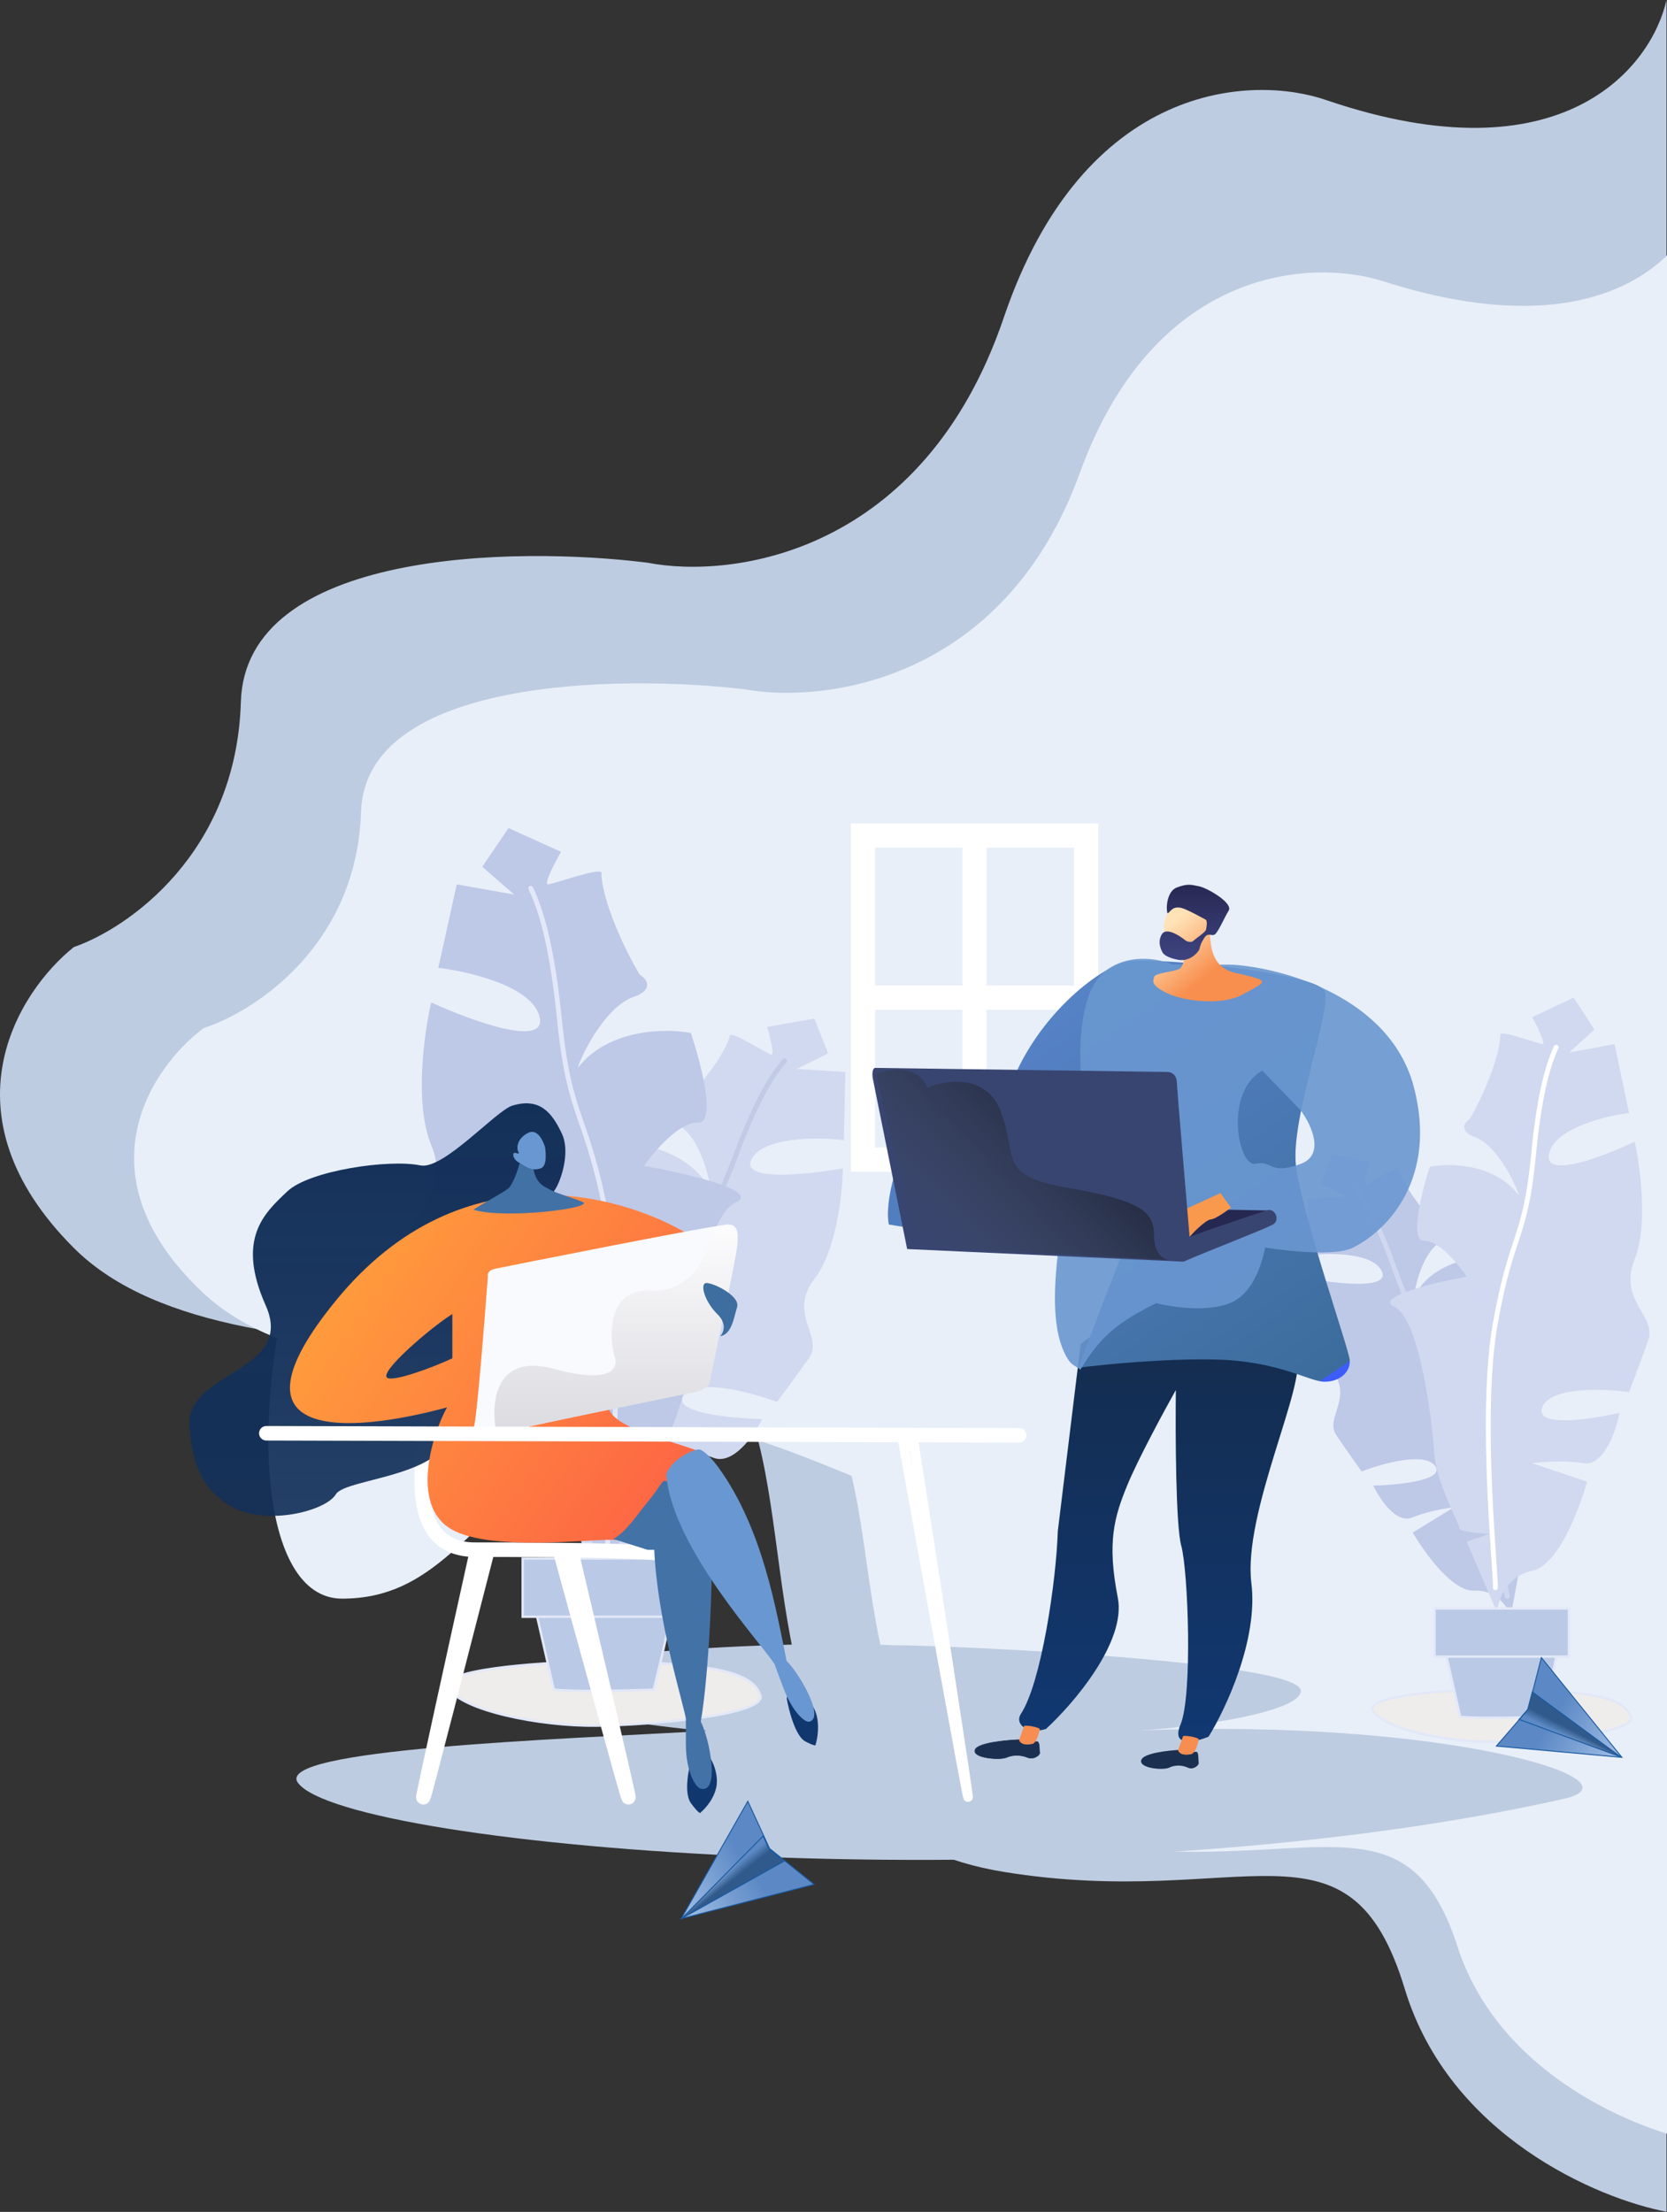<svg width="907" height="1203" viewBox="0 0 907 1203" fill="none" xmlns="http://www.w3.org/2000/svg">
<rect x="0" y="0" width="907" height="1203" fill="#333333" stroke="none"/>
<g clip-path="url(#clip0_128_1285)">
<path d="M546.157 172.708C589.788 44.237 681.496 40.4 721.895 54.539C850.366 98.171 898.643 36.36 906.723 0V1202.9C869.354 1195.83 788.555 1161.69 764.315 1081.7C734.015 981.71 676.446 1039.28 546.157 1018.07C415.868 996.86 434.048 869.601 412.838 784.762C391.628 699.923 131.051 769.612 40.152 678.713C-32.567 605.994 9.852 539.335 40.152 515.095C69.442 504.995 128.627 464.191 131.051 381.776C133.475 299.361 279.52 296.937 352.239 306.027C398.698 315.117 502.525 301.179 546.157 172.708Z" fill="#BECCE1"/>
<path d="M587.495 257.309C628.6 144.047 714.997 140.664 753.058 153.13C874.09 191.596 919.572 137.102 927.184 105.047V1165.54C891.978 1159.3 815.857 1129.21 793.021 1058.69C764.476 970.535 710.24 1021.29 587.495 1002.59C464.75 983.891 481.877 871.698 461.895 796.903C441.913 722.108 196.424 783.547 110.788 703.409C42.279 639.299 82.242 580.531 110.788 559.161C138.381 550.257 194.14 514.284 196.424 441.626C198.707 368.967 336.296 366.83 404.805 374.844C448.574 382.858 546.389 370.57 587.495 257.309Z" fill="#E8EFF9"/>
<path d="M478.204 493.013C457.056 510.838 396.883 547.758 352.882 531.154C160.361 458.504 96.031 869.453 186.078 869.453C236.296 869.453 253.474 829.696 303.956 793.237C354.438 756.778 390.728 770.318 524.979 829.255C570.347 849.172 768.289 897.499 858.969 869.453C949.65 841.408 916.366 703.137 886.802 685.182C790.346 626.601 832.437 655.793 777.884 562.03C661.644 362.243 577.667 409.177 478.204 493.013Z" fill="#E8EFF9"/>
<path d="M530.24 454.432L469.519 454.432V498.501V542.571M530.24 454.432L590.961 454.432V498.501V542.571M530.24 454.432V630.709M530.24 630.709H469.519V586.64V542.571M530.24 630.709H590.961V586.64V542.571M469.519 542.571L590.961 542.571" stroke="white" stroke-width="13.169"/>
<path d="M273.814 918.117C251.276 904.905 398.177 891.069 486.563 894.802C517.466 894.802 707.781 903.514 707.781 919.601C707.781 930.972 651.639 939.438 619.428 941.187C784.74 934.422 896.301 968.137 850.856 978.346C582.736 1038.58 188.171 1005.22 162.099 969.603C148.716 951.32 302.311 945.965 384.56 941.431C357.036 939.165 296.352 931.328 273.814 918.117Z" fill="#BECCE1"/>
<path d="M243.87 917.944C238.17 908.129 291.892 904.356 319.465 903.696C395.06 903.696 409.704 911.216 413.662 921.902C417.619 932.588 355.482 938.129 324.61 938.525C293.739 938.921 250.994 930.214 243.87 917.944Z" fill="#EFECEC" stroke="#E2E8F8" stroke-width="1.317" stroke-linecap="round"/>
<path d="M369.333 611.969C381.894 619.493 386.913 645.02 386.57 647.666C377.218 628.031 351.885 621.99 340.388 621.423C332.65 633.045 319.26 656.717 327.605 658.425C335.95 660.132 343.869 675.05 346.785 682.295C327.696 681.065 292.084 680.539 302.349 688.269C315.18 697.933 308.351 753.29 305.567 768.089C302.782 782.889 310.486 807.41 309.902 809.697C309.434 811.526 320.52 815.006 326.121 816.517L312.229 817.511L319.973 857.492C322.135 851.635 330.198 840.13 345.154 840.959C360.11 841.788 379.637 815.795 387.531 802.695L359.182 786.072C364.27 786.554 377.168 788.579 388.059 792.821C398.95 797.062 410.373 780.566 414.723 771.787C397.524 771.403 364.929 768.269 372.137 758.806C379.346 749.342 408.891 757.297 422.762 762.457C425.79 758.419 433.508 748.004 440.156 738.651C448.466 726.961 428.32 714.679 443.216 695.44C455.133 680.048 458.409 649.005 458.558 635.407C439.371 638.901 402.582 642.804 408.926 630.473C415.271 618.142 445.049 618.416 459.145 620.094L459.971 583.025L433.45 581.371L450.57 572.952L443.121 553.943L417.336 558.52C418.968 563.85 421.681 574.319 419.479 573.562C416.727 572.616 397.837 560.628 397.18 563.201C394.295 574.491 378.009 593.963 369.271 602.12C363.727 603.854 362.922 608.129 369.333 611.969Z" fill="#D1D9F0"/>
<path d="M322.285 844.748C324.098 841.058 335.34 755.093 356.744 709.903C378.147 664.713 384.214 671.78 399.906 629.484C410.44 601.09 418.787 586.39 426.824 576.98" stroke="#C2CBE5" stroke-width="2.634" stroke-linecap="round"/>
<path d="M345.086 542.058C328.283 547.648 314.891 577.315 314.504 580.636C331.176 559.379 362.358 559.232 375.865 561.815C381.396 578.176 389.912 610.823 379.724 610.527C369.536 610.232 355.925 626.15 350.394 634.145C372.905 638.082 414.378 647.578 400.177 654.073C382.425 662.192 373.934 731.57 372.777 750.391C371.619 769.211 355.411 796.889 355.411 799.841C355.411 802.203 341.518 803.285 334.571 803.531L350.394 808.698L329.555 855.196C328.783 847.446 322.84 831.135 305.242 827.887C287.644 824.64 272.697 787.417 267.423 769.211L305.242 757.033C299.196 756.172 283.631 754.967 269.738 757.033C255.845 759.1 247.484 735.752 245.04 723.82C265.107 728.249 303.853 733.71 298.296 720.13C292.739 706.55 256.103 707.829 238.479 710.166C236.164 704.385 230.298 689.5 225.358 676.215C219.184 659.609 246.197 650.383 234.62 622.705C225.358 600.564 230.761 561.815 234.62 545.209C255.845 554.927 297.369 570.155 293.665 553.327C289.96 536.5 255.331 528.356 238.479 526.388L248.513 480.997L279.772 486.533L262.406 471.402L276.685 450.367L305.242 463.284C301.769 469.311 295.517 481.292 298.296 480.997C301.769 480.628 327.239 471.402 327.239 474.724C327.239 489.298 340.36 517.654 348.078 530.078C353.996 533.769 353.663 539.205 345.086 542.058Z" fill="#BEC8E7"/>
<path d="M330.644 839.013C329.636 834.001 342.081 726.081 330.648 664.94C319.215 603.799 310.081 610.679 304.417 554.689C300.614 517.102 295.289 496.819 288.755 483.068" stroke="#E2E8F8" stroke-width="2.634" stroke-linecap="round"/>
<path d="M284.392 879.308V847.622H372.9V879.308H364.598C362.111 893.759 355.652 918.976 355.652 918.976C355.652 918.976 318.147 920.429 301.324 918.976L292.277 879.308H284.392Z" fill="#BAC9E5"/>
<path d="M284.392 847.622V879.308H328.438H372.9V847.622H284.392ZM292.277 879.308L301.324 918.976C318.147 920.429 355.652 918.976 355.652 918.976C355.652 918.976 362.111 893.759 364.598 879.308H292.277Z" stroke="#E2E8F8" stroke-width="1.317" stroke-linecap="round"/>
<path d="M783.044 676.017C773.126 682.23 769.162 703.309 769.433 705.494C776.818 689.28 796.822 684.292 805.901 683.824C812.011 693.421 822.584 712.968 815.995 714.378C809.405 715.789 803.152 728.107 800.849 734.09C815.923 733.075 844.044 732.64 835.939 739.024C825.806 747.003 831.199 792.716 833.398 804.937C835.596 817.158 829.513 837.407 829.974 839.295C830.344 840.806 821.59 843.679 817.167 844.927L828.137 845.748L822.021 878.763C820.314 873.927 813.947 864.426 802.137 865.11C790.327 865.795 774.907 844.331 768.674 833.513L791.06 819.786C787.043 820.185 776.857 821.857 768.257 825.359C759.657 828.862 750.637 815.239 747.202 807.99C760.783 807.673 786.522 805.085 780.83 797.27C775.138 789.456 751.807 796.024 740.854 800.286C738.463 796.951 732.368 788.35 727.119 780.627C720.557 770.974 736.465 760.832 724.702 744.945C715.292 732.235 712.705 706.6 712.587 695.371C727.739 698.256 756.789 701.48 751.779 691.297C746.769 681.114 723.255 681.34 712.124 682.726L711.472 652.116L732.414 650.75L718.895 643.797L724.778 628.101L745.138 631.88C743.85 636.281 741.708 644.927 743.446 644.302C745.619 643.52 760.536 633.621 761.055 635.746C763.333 645.068 776.194 661.148 783.093 667.884C787.471 669.316 788.107 672.846 783.044 676.017Z" fill="#BEC8E7"/>
<path d="M820.194 868.24C818.763 865.192 809.885 794.205 792.984 756.888C776.083 719.572 771.292 725.407 758.901 690.48C750.583 667.034 743.992 654.895 737.645 647.124" stroke="#D0D8EF" stroke-width="2.634" stroke-linecap="round"/>
<path d="M802.195 618.286C815.463 622.902 826.038 647.4 826.344 650.142C813.179 632.59 788.556 632.468 777.89 634.601C773.522 648.111 766.798 675.07 774.843 674.826C782.888 674.582 793.635 687.727 798.003 694.329C780.227 697.58 747.478 705.422 758.692 710.785C772.71 717.489 779.414 774.78 780.329 790.321C781.243 805.863 794.042 828.718 794.042 831.156C794.042 833.107 805.012 834 810.497 834.204L798.003 838.47L814.459 876.867C815.069 870.467 819.761 856.998 833.657 854.316C847.553 851.634 859.357 820.897 863.522 805.863L833.657 795.807C838.432 795.096 850.723 794.1 861.693 795.807C872.664 797.513 879.266 778.234 881.196 768.38C865.35 772.037 834.755 776.547 839.143 765.333C843.531 754.119 872.461 755.175 886.377 757.105C888.205 752.331 892.837 740.04 896.738 729.069C901.614 715.356 880.282 707.738 889.424 684.883C896.738 666.598 892.472 634.601 889.424 620.888C872.664 628.913 839.874 641.488 842.8 627.592C845.725 613.696 873.07 606.972 886.377 605.346L878.454 567.864L853.77 572.435L867.483 559.941L856.208 542.57L833.657 553.236C836.4 558.214 841.337 568.107 839.143 567.864C836.4 567.559 816.287 559.941 816.287 562.683C816.287 574.718 805.926 598.134 799.832 608.394C795.159 611.441 795.422 615.93 802.195 618.286Z" fill="#D1D9F0"/>
<path d="M813.596 863.503C814.392 859.365 804.565 770.248 813.593 719.759C822.621 669.27 829.833 674.952 834.306 628.716C837.309 597.679 841.514 580.929 846.673 569.574" stroke="white" stroke-width="2.634" stroke-linecap="round"/>
<path d="M747.055 930.414C742.348 922.309 786.71 919.193 809.48 918.648C871.904 918.648 883.996 924.858 887.265 933.682C890.533 942.507 839.221 947.082 813.729 947.409C788.236 947.736 752.938 940.546 747.055 930.414Z" fill="#EFECEC" stroke="#E2E8F8" stroke-width="1.317" stroke-linecap="round"/>
<path d="M780.52 900.98V874.815H853.607V900.98H846.752C844.698 912.914 839.364 933.737 839.364 933.737C839.364 933.737 808.394 934.937 794.501 933.737L787.031 900.98H780.52Z" fill="#BAC9E5"/>
<path d="M780.52 874.815V900.98H816.891H853.607V874.815H780.52ZM787.031 900.98L794.501 933.737C808.394 934.937 839.364 933.737 839.364 933.737C839.364 933.737 844.698 912.914 846.752 900.98H787.031Z" stroke="#E2E8F8" stroke-width="1.317" stroke-linecap="round"/>
<path d="M362.206 845.221C362.206 845.221 356.445 842.829 258.396 842.829C240.158 842.829 223.24 831.159 231.65 782.806C239.499 737.676 209.085 741.601 209.085 741.601" stroke="white" stroke-width="7.902" stroke-linecap="round"/>
<path d="M341.901 977.467C342.508 978.276 322.268 892.199 312.072 849.059H306.258C317.886 891.525 341.293 976.659 341.901 977.467Z" stroke="white" stroke-width="7.902" stroke-linecap="round"/>
<path d="M526.685 977.383C527.279 978.586 507.457 850.626 497.471 786.496H491.778C503.165 849.624 526.09 976.181 526.685 977.383Z" stroke="white" stroke-width="5.268" stroke-linecap="round"/>
<path d="M230.356 977.467C229.787 978.276 248.746 892.199 258.297 849.059H263.743C252.851 891.525 230.925 976.659 230.356 977.467Z" stroke="white" stroke-width="7.902" stroke-linecap="round"/>
<path d="M575.54 832.752L587.953 731.199C613.16 706.719 699.439 723.448 705.391 737.675C711.343 751.902 676.1 822.775 680.863 861.032C684.674 891.638 666.934 929.441 657.587 944.517C650.291 947.583 637.024 950.553 642.318 937.901C648.936 922.085 646.476 854.339 642.706 840.668C639.691 829.731 639.49 779.656 639.767 755.986C633.348 767.432 619.076 793.814 613.34 807.775C606.169 825.227 602.29 838.868 608.179 868.936C612.89 892.99 584.091 926.561 569.102 940.34C558.709 943.576 551.883 937.54 555.475 932.091C566.533 915.321 574.702 859.88 575.54 832.752Z" fill="url(#paint0_linear_128_1285)"/>
<path d="M662.161 739.437C635.06 738.698 600.614 742.081 586.779 743.864C597.392 715.194 620.84 653.923 629.727 638.202C638.613 622.48 622.53 599.043 613.377 589.29C617.543 598.236 621.411 616.266 603.551 616.825C581.226 617.524 578.026 629.592 564.617 633.478C551.209 637.364 552.932 666.257 536.937 660.153C524.14 655.27 507.072 663.798 500.137 668.673L483.607 665.981C482.746 662.476 482.407 651.375 487.935 635.01C494.844 614.553 533.07 645.957 546.647 599.791C560.225 553.625 599.717 525.159 613.642 522.914C628.868 520.46 716.515 529.071 720.677 539.067C724.839 549.063 702.082 608.028 705.129 634.039C708.177 660.049 733.883 733.421 734.383 739.726C734.883 746.03 729.083 751.522 720.68 751.489C712.276 751.455 696.039 740.361 662.161 739.437Z" fill="url(#paint1_linear_128_1285)"/>
<path fill-rule="evenodd" clip-rule="evenodd" d="M670.904 524.676C698.356 526.525 756.461 542.421 769.261 591.202C782.06 639.984 755.888 668.909 735.843 678.668C724.024 684.422 688.274 678.478 688.274 678.478C688.274 678.478 684.716 702.904 668.765 708.91C652.814 714.916 629.12 708.752 629.12 708.752C609.547 718.393 599.083 726.04 587.83 744.981C585.461 742.887 583.303 742.867 580.974 739.116C562.538 709.419 586.131 637.804 588.455 588.231C586.868 573.587 586.893 541.366 599.692 529.627C612.491 517.889 630.502 521.347 637.908 524.544L670.904 524.676ZM707.719 603.905L686.796 582.287C665.74 594.021 673.718 635.021 683.18 632.957C686.988 632.127 688.918 632.991 690.979 633.913C694.039 635.282 697.388 636.78 707.603 633.055C721.278 628.067 713.378 611.544 707.719 603.905Z" fill="url(#paint2_linear_128_1285)" fill-opacity="0.9"/>
<path d="M642.211 526.589C643.861 525.063 644.101 522.308 644.014 521.121C644.845 519.892 641.014 517.279 638.277 517.268C635.54 517.257 634.051 513.144 633.396 506.027C632.74 498.91 636.312 495.227 638.372 493.594C640.431 491.961 641.25 492.374 647.13 493.629C651.833 494.633 655.463 497.266 656.69 498.456C656.916 498.959 657.658 502.619 658.82 513.243C660.273 526.523 669.708 528.203 670.254 528.616C670.8 529.028 684.337 531.546 685.974 533.057C687.61 534.569 686.923 535.114 675.678 541.09C664.433 547.067 643.921 544.522 634.901 540.106C625.881 535.691 627.401 533.645 627.957 531.321C628.514 528.996 640.148 528.495 642.211 526.589Z" fill="url(#paint3_linear_128_1285)"/>
<path d="M640.196 482.727C635.445 484.534 634.149 492.688 635.194 496.724C636.842 496.284 637.487 492.629 642.706 493.776C645.676 494.429 654.565 499.457 655.843 500.077C657.121 500.696 656.493 504.023 656.231 505.507C655.969 506.991 651.04 510.096 649.395 511.625C647.75 513.155 645.196 511.609 645.196 511.609C645.196 511.609 635.168 503.221 632.15 508.122C629.131 513.024 632.753 518.371 632.753 518.371C632.753 518.371 634.449 520.887 641.102 522.04C647.755 523.193 652.285 517.475 652.597 516.196C652.91 514.917 653.121 513.382 655.233 510.112C657.346 506.843 659.105 509.371 660.935 508.237C662.765 507.103 665.991 499.357 668.518 495.259C671.045 491.161 657.026 482.986 652.465 482.055C647.904 481.124 646.134 480.468 640.196 482.727Z" fill="url(#paint4_linear_128_1285)"/>
<path d="M530.541 951.598C532.004 947.912 547.102 946.436 554.467 946.158C557.077 946.637 562.658 947.52 564.1 947.221C565.902 946.847 565.452 952.176 565.704 953.319C565.957 954.462 562.468 957.262 559.098 955.865C555.727 954.467 551.315 954.219 547.672 955.819C544.03 957.419 528.711 956.205 530.541 951.598Z" fill="#1B3050" stroke="#183056" stroke-width="0.263"/>
<path d="M620.971 957.148C622.272 953.462 635.681 951.979 642.223 951.698C644.541 952.175 649.496 953.055 650.777 952.756C652.377 952.381 651.975 957.71 652.199 958.853C652.423 959.996 649.324 962.798 646.331 961.402C643.338 960.006 639.419 959.76 636.183 961.362C632.948 962.963 619.344 961.756 620.971 957.148Z" fill="#1B3050"/>
<path d="M643.74 944.164L640.981 951.912C642.143 955.048 646.635 954.499 648.735 953.833C650.676 952.302 651.468 949.232 652.262 946.085C652.502 945.136 645.816 943.752 643.74 944.164Z" fill="#F78D50"/>
<path d="M557.241 938.628L554.482 946.377C555.644 949.513 560.135 948.964 562.236 948.297C564.176 946.766 564.968 943.696 565.763 940.549C566.002 939.6 559.316 938.217 557.241 938.628Z" fill="#F78D50"/>
<path d="M691.216 658.351L647.84 657.597H644.803L645.85 675.177L691.216 658.351Z" fill="#262852"/>
<path d="M637.274 661.178L664.028 648.893L669.779 656.821C666.993 658.946 660.909 663.195 658.858 663.187C656.294 663.176 647.502 671.473 644.277 676.588C641.052 681.703 634.662 674.627 631.256 671.408C628.532 668.834 634.133 663.516 637.274 661.178Z" fill="#F9994D"/>
<path d="M634.867 583.004L476.315 580.799C474.496 580.774 474.555 584.392 474.812 586.205L493.575 679.324L643.916 686.197C658.579 679.785 684.687 669.893 692.312 666.151C696.696 663.999 694.001 657.326 689.925 658.133C688.45 658.425 660.907 667.615 647.257 672.737C645.03 646.646 640.518 593.281 640.289 588.546C640.06 583.812 636.579 582.879 634.867 583.004Z" fill="#394571"/>
<path d="M504.641 591.545C514.628 587.288 536.568 583.883 544.426 604.315C554.249 629.856 541.97 639.188 581.264 646.064C620.557 652.941 627.925 658.835 627.925 672.096C627.925 682.066 633.13 685.009 636.203 685.328L636.766 685.358C636.588 685.358 636.4 685.348 636.203 685.328L498.747 677.99L476.646 584.177C483.521 581.23 498.746 578.578 504.641 591.545Z" fill="url(#paint5_linear_128_1285)"/>
<path d="M305.724 616.57C309.996 625.595 306.166 639.417 302.736 645.779C282.809 677.754 243.585 747.878 246.107 772.573C249.261 803.441 188.187 803.441 182.711 812.735C177.234 822.029 142.333 831.015 123.156 817.714C108.269 807.388 104.556 793.949 103.075 775.892C100.589 745.586 160.834 746.517 144.57 710.006C128.306 673.494 144.009 659.641 156.359 647.937C168.253 636.664 211.559 630.276 228.721 633.83C241.205 636.416 269.941 603.961 278.798 601.305C293.686 596.84 300.261 605.031 305.724 616.57Z" fill="url(#paint6_linear_128_1285)"/>
<path fill-rule="evenodd" clip-rule="evenodd" d="M379.173 674.202C342.582 649.949 252.088 622.604 182.84 707.239C119.605 784.527 189.576 779.99 243.249 765.428C236.496 777.09 223.21 815.357 243.249 830.205C263.287 845.054 325.304 836.351 335.004 837.588C356.298 825.081 369.905 789.544 381.128 789.797C383.669 791.047 380.662 807.375 379.173 806.352C378.702 806.028 382.008 789.817 381.128 789.797C369.843 784.244 323.903 775.608 332.021 761.065C341.966 743.246 381.38 723.943 382.485 723.943C383.369 723.943 380.645 690.782 379.173 674.202ZM211 749.517C204.812 747.141 235.068 721.466 246.119 714.661V738.752C234.772 744.017 215.207 751.132 211 749.517Z" fill="url(#paint7_linear_128_1285)"/>
<path d="M269.674 689.991C265.146 690.929 265.295 693.272 265.452 694.053C263.526 720.047 259.298 772.846 257.798 776.096C256.297 779.347 262.276 780.576 265.452 780.784C301.708 772.815 375.158 756.781 378.908 756.406C382.659 756.031 385.368 752.499 386.253 750.78L401.255 674.52C401.724 671.707 401.443 666.05 396.567 665.925C390.472 665.768 274.203 689.053 269.674 689.991Z" fill="#F9FAFD"/>
<path d="M354.318 701.894C377.274 703.314 386.361 679.708 388.034 667.728C400.748 665.953 400.168 670.242 401.351 673.94C402.535 677.637 386.413 747.596 386.413 750.997C386.413 753.719 381.976 755.977 379.757 756.766L270.158 779.395C266.903 764.013 268.617 735.497 301.511 744.49C334.405 753.482 336.911 743.109 334.053 736.799C331.243 724.572 331.362 700.474 354.318 701.894Z" fill="url(#paint8_linear_128_1285)"/>
<path d="M390.266 714.677C395.77 720.053 393.6 724.939 391.827 726.71C398.083 725.774 399.167 717.021 401.042 710.926C402.917 704.832 388.075 697.643 384.325 697.799C380.574 697.956 383.387 707.957 390.266 714.677Z" fill="#3E6EA0"/>
<path d="M276.688 646.264C278.954 644.291 282.062 635.954 282.991 631.459L290.272 635.017C290.272 635.96 290.852 642.324 296.248 645.396C300.511 647.824 302.328 648.492 306.628 650.007C311.758 651.814 313.11 652.051 316.91 653.68C324.454 656.913 274.81 663.293 257.56 657.917C262.763 654.472 274.182 648.445 276.688 646.264Z" fill="#4271A6"/>
<path d="M294.265 635.404C289.193 637.305 285.356 633.899 282.687 632.412C279.72 631.251 278.711 627.952 279.547 627.186C280.383 626.419 283.239 628.44 282.054 626.489C280.87 624.538 281.218 619.173 287.42 616.107C292.381 613.654 295.619 620.473 296.618 624.19C296.966 627.256 297.666 634.13 294.265 635.404Z" fill="#6997D1"/>
<path d="M554.463 780.633L144.907 779.512" stroke="white" stroke-width="7.902" stroke-linecap="round"/>
<path d="M438.079 947.051C432.809 944.211 429.208 930.38 428.066 923.819C429.774 913.645 440.853 922.972 443.789 931.208C446.139 937.798 444.768 945.632 443.789 948.726C444.082 949.35 443.349 949.89 438.079 947.051Z" fill="#11376F"/>
<path d="M375.978 980.754C371.762 975.058 374.813 960.788 376.865 954.365C383.764 946.53 390.951 961.435 389.982 970.417C389.206 977.602 383.834 983.602 381.245 985.704C381.246 986.427 380.194 986.451 375.978 980.754Z" fill="#11376F"/>
<path d="M373.172 934.654C371.336 924.66 357.741 881.705 355.963 842.898H352.335L333.628 836.998C340.621 833.381 347.118 823.161 352.335 816.949C359.463 808.464 360.112 804.554 362.422 805.505C367.025 807.399 377.964 811.192 385.176 823.07C389.778 830.651 386.209 909.14 381.277 936.342C386.132 945.824 391.915 975.436 381.277 972.819C378.289 972.084 373.172 963.212 373.172 948.595V934.654Z" fill="#4372A7"/>
<path d="M421.437 905.172C416.076 895.781 365.625 842.086 362.489 801.853C365.896 792.788 378.192 787.964 380.521 788.335C382.849 788.706 387.346 793.24 390.805 797.986C415.182 831.427 422.46 876.695 427.997 903.35C434.785 909.924 449.053 934.332 440.309 936.36C437.852 936.93 431.076 931.016 426.142 917.788L421.437 905.172Z" fill="#6997D1"/>
<path d="M882.45 955.775L838.656 901.54L831.444 929.643L814.169 949.637L882.45 955.775Z" fill="url(#paint9_linear_128_1285)" stroke="#1A59A1" stroke-width="0.527"/>
<path d="M881.69 955.469L833.732 920.224L831.215 929.799L826.549 935.141L881.69 955.469Z" fill="url(#paint10_linear_128_1285)" stroke="#1A59A1" stroke-width="0.527"/>
<path d="M370.623 1043.52L442.919 1024.86L418.715 1005.37L406.877 979.658L370.623 1043.52Z" fill="url(#paint11_linear_128_1285)" stroke="#1A59A1" stroke-width="0.527"/>
<path d="M370.898 1043.4L426.605 1012.22L418.372 1005.51L415.227 998.579L370.898 1043.4Z" fill="url(#paint12_linear_128_1285)" stroke="#1A59A1" stroke-width="0.527"/>
</g>
<defs>
<linearGradient id="paint0_linear_128_1285" x1="628.588" y1="718.715" x2="627.676" y2="947.11" gradientUnits="userSpaceOnUse">
<stop stop-color="#142C4D"/>
<stop offset="1" stop-color="#113872"/>
</linearGradient>
<linearGradient id="paint1_linear_128_1285" x1="578.11" y1="545.339" x2="717.736" y2="751.477" gradientUnits="userSpaceOnUse">
<stop stop-color="#5682C6"/>
<stop offset="1" stop-color="#3C6C9C"/>
<stop offset="1" stop-color="#3D5DF9"/>
</linearGradient>
<linearGradient id="paint2_linear_128_1285" x1="-4439.78" y1="501.265" x2="-4537.04" y2="24869.8" gradientUnits="userSpaceOnUse">
<stop stop-color="#6A97D0"/>
<stop offset="0.395" stop-color="#4797FC"/>
</linearGradient>
<linearGradient id="paint3_linear_128_1285" x1="638.299" y1="502.012" x2="673.732" y2="544.666" gradientUnits="userSpaceOnUse">
<stop stop-color="#FFE2B6"/>
<stop offset="0.61" stop-color="#F88F4F"/>
</linearGradient>
<linearGradient id="paint4_linear_128_1285" x1="649.973" y1="481.207" x2="649.809" y2="522.221" gradientUnits="userSpaceOnUse">
<stop stop-color="#272852"/>
<stop offset="1" stop-color="#3F4481"/>
</linearGradient>
<linearGradient id="paint5_linear_128_1285" x1="570.949" y1="593.018" x2="489.415" y2="673.57" gradientUnits="userSpaceOnUse">
<stop stop-color="#232940"/>
<stop offset="1" stop-color="#404D5B" stop-opacity="0"/>
</linearGradient>
<linearGradient id="paint6_linear_128_1285" x1="205.308" y1="600.067" x2="205.308" y2="824.44" gradientUnits="userSpaceOnUse">
<stop stop-color="#133059"/>
<stop offset="1" stop-color="#133059" stop-opacity="0.92"/>
</linearGradient>
<linearGradient id="paint7_linear_128_1285" x1="177.625" y1="696.043" x2="359.248" y2="821.531" gradientUnits="userSpaceOnUse">
<stop stop-color="#FF9D3C"/>
<stop offset="1" stop-color="#FD6644"/>
</linearGradient>
<linearGradient id="paint8_linear_128_1285" x1="335.211" y1="667.314" x2="335.211" y2="779.395" gradientUnits="userSpaceOnUse">
<stop stop-color="#FCFCFD"/>
<stop offset="1" stop-color="#DBDBE0"/>
</linearGradient>
<linearGradient id="paint9_linear_128_1285" x1="825.022" y1="922.082" x2="883.154" y2="958.271" gradientUnits="userSpaceOnUse">
<stop offset="0.344" stop-color="#5C89C5"/>
<stop offset="1" stop-color="#A6C2E8"/>
</linearGradient>
<linearGradient id="paint10_linear_128_1285" x1="851.237" y1="935.387" x2="847.411" y2="942.694" gradientUnits="userSpaceOnUse">
<stop offset="0.377" stop-color="#305A8C"/>
<stop offset="1" stop-color="#305A8C" stop-opacity="0"/>
</linearGradient>
<linearGradient id="paint11_linear_128_1285" x1="428.934" y1="1002.46" x2="367.877" y2="1043.1" gradientUnits="userSpaceOnUse">
<stop offset="0.344" stop-color="#5C89C5"/>
<stop offset="1" stop-color="#A6C2E8"/>
</linearGradient>
<linearGradient id="paint12_linear_128_1285" x1="404.027" y1="1022.58" x2="398.591" y2="1015.6" gradientUnits="userSpaceOnUse">
<stop offset="0.377" stop-color="#305A8C"/>
<stop offset="1" stop-color="#305A8C" stop-opacity="0"/>
</linearGradient>
<clipPath id="clip0_128_1285">
<rect width="907" height="1203" fill="white"/>
</clipPath>
</defs>
</svg>
